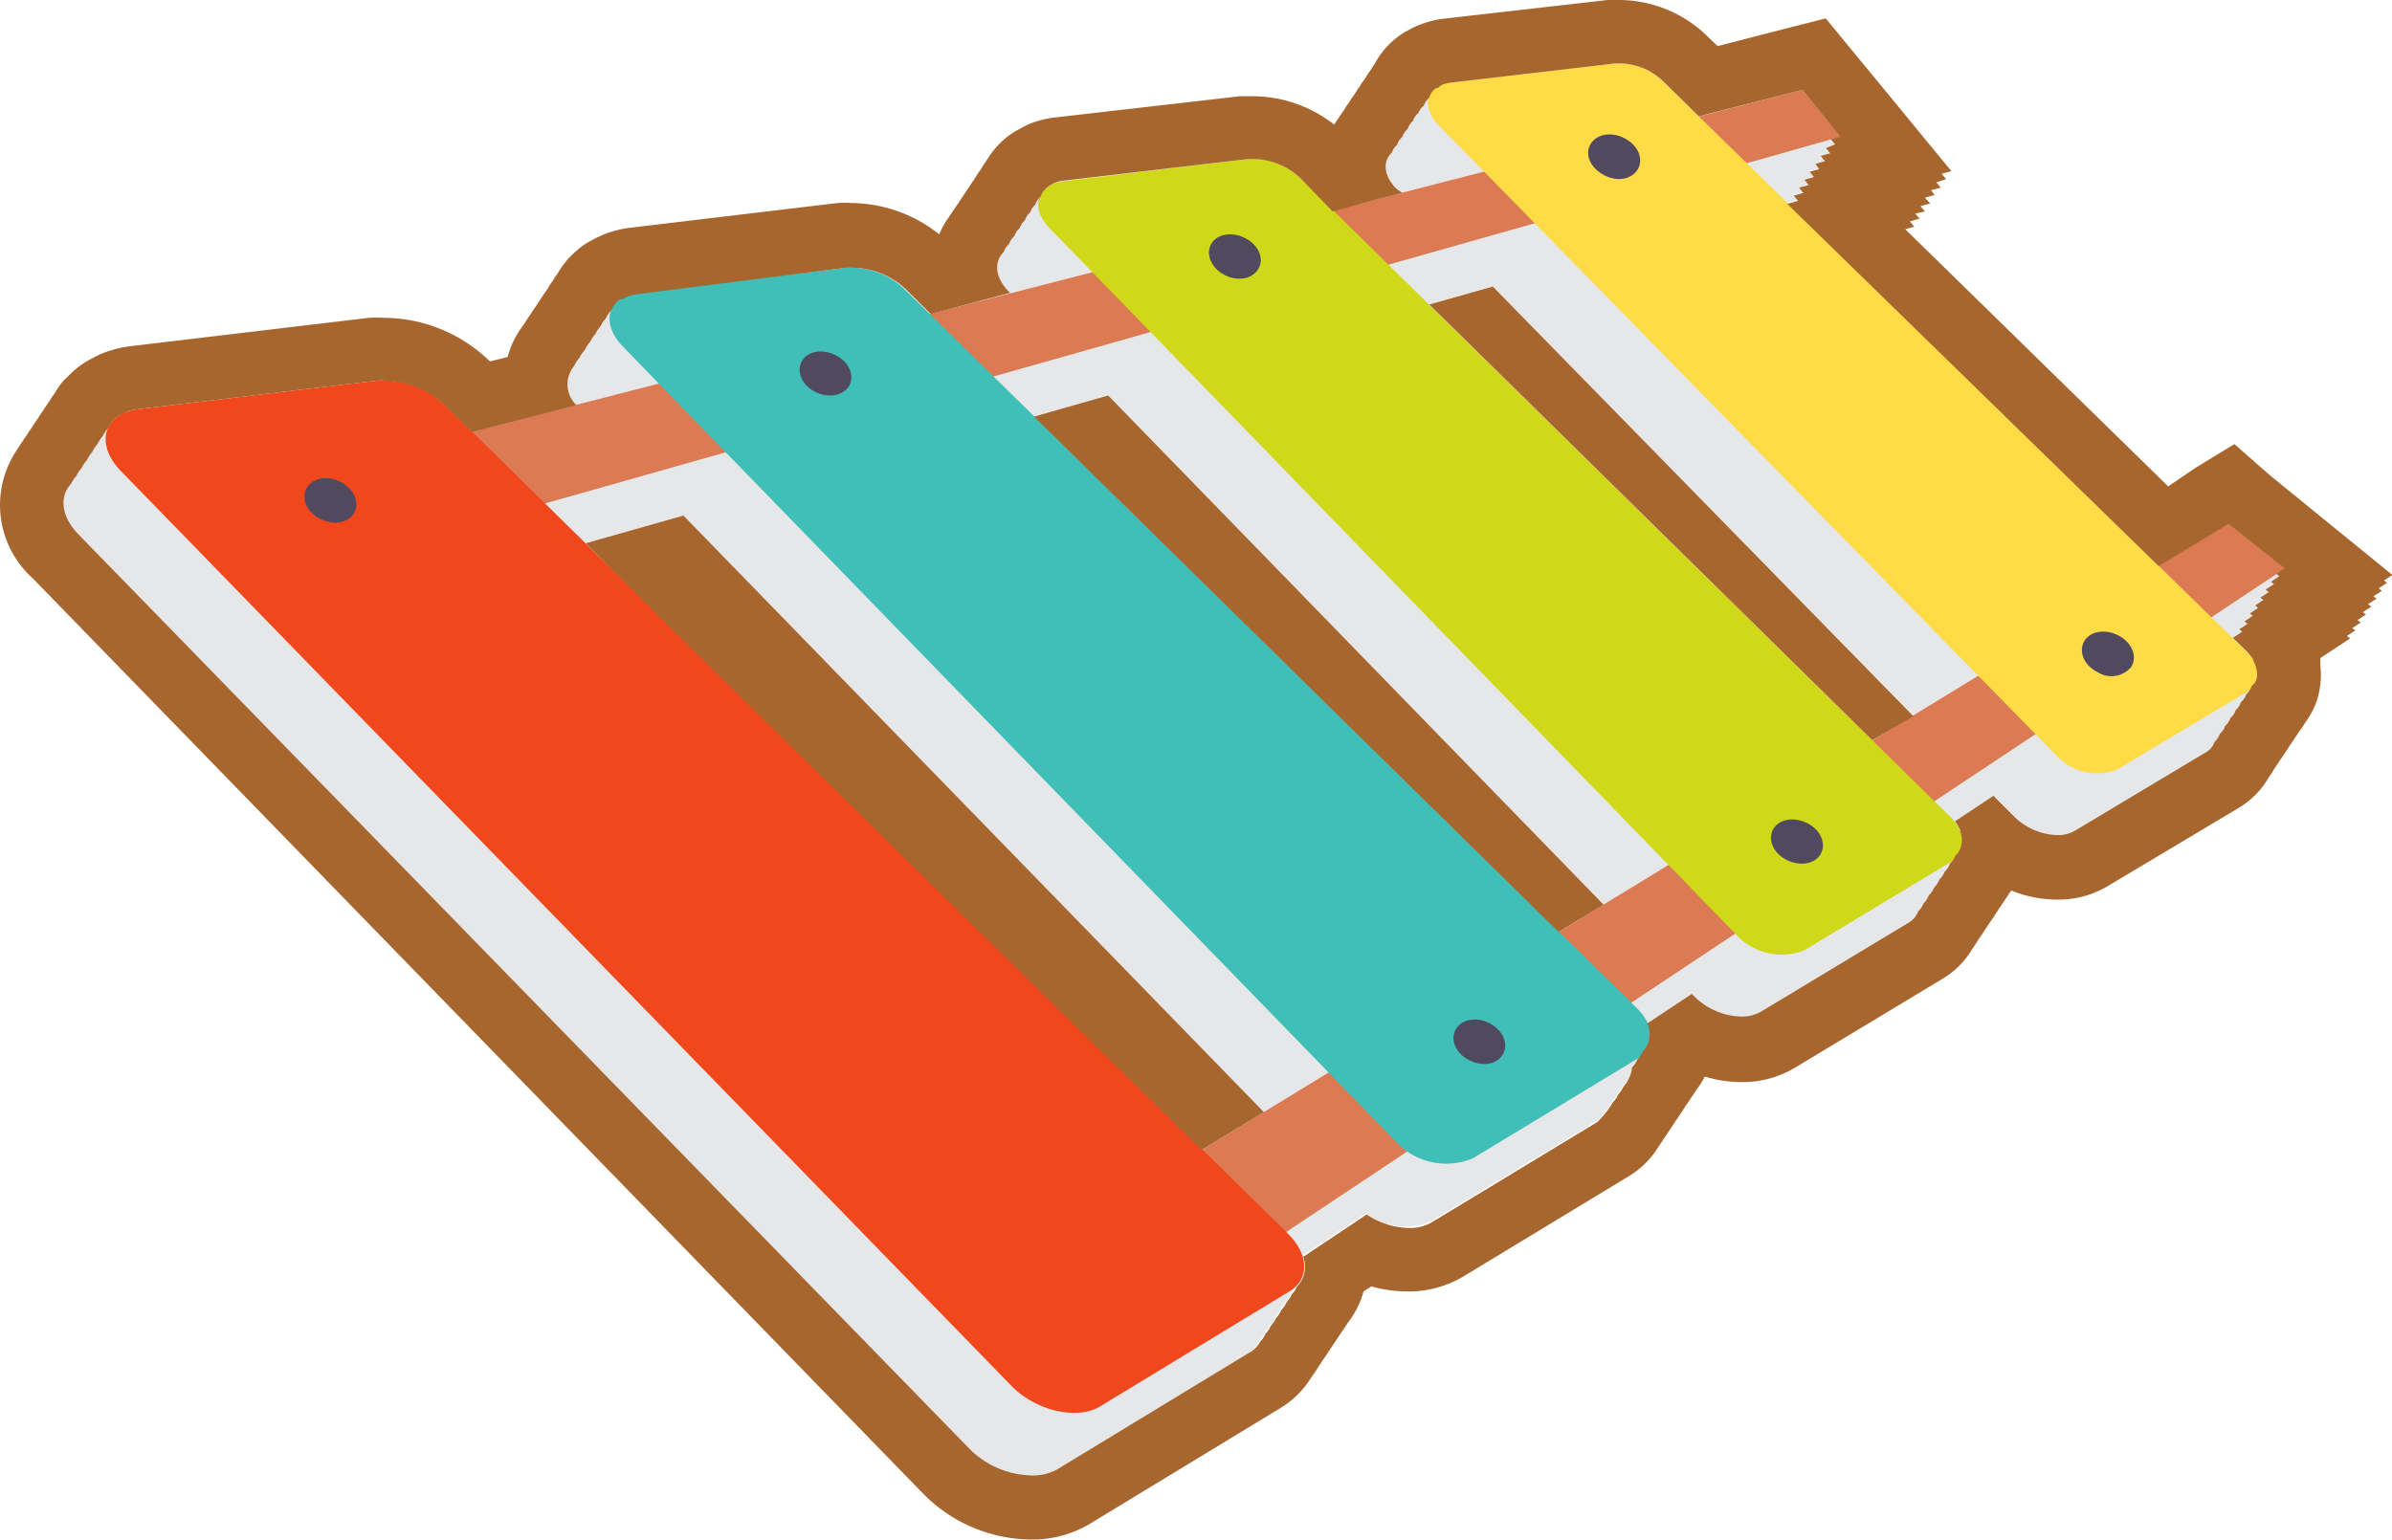 <svg xmlns="http://www.w3.org/2000/svg" width="113.08" height="72.81" viewBox="0 0 113.08 72.81">
  <g id="Layer_2" data-name="Layer 2">
    <g id="Layer_1-2" data-name="Layer 1">
      <g id="to_marimba">
        <g>
          <path d="M107.64,27.13l.39-.26-2.65-2.16-3.31,2L84.51,9.6,85,9.46l-.2-.25.45-.13-.2-.25.45-.12-.2-.25.45-.13-.2-.25L86,8l-.2-.25.45-.13-.2-.25.45-.12L86.32,7l.45-.13-.2-.25L87,6.46,85.21,4.25,80.31,5.5,78.59,3.82A3,3,0,0,0,76.36,3l-7.8.89a1.09,1.09,0,0,0-1,.7.77.77,0,0,0-.25.37.79.79,0,0,0-.25.38.77.77,0,0,0-.25.37.79.79,0,0,0-.25.38.77.77,0,0,0-.25.37.79.79,0,0,0-.25.38.77.77,0,0,0-.25.37c-.43.39-.4,1.07.2,1.69l.22.21L63,10,61.47,8.42A3.23,3.23,0,0,0,59,7.52L50.27,8.57a1.23,1.23,0,0,0-1.11.75.87.87,0,0,0-.25.38.9.9,0,0,0-.25.37.87.87,0,0,0-.25.38.9.9,0,0,0-.25.37.87.87,0,0,0-.25.38.9.9,0,0,0-.25.37.87.87,0,0,0-.25.38c-.46.44-.43,1.19.24,1.87l.06.06-3.75,1-1.2-1.18a3.65,3.65,0,0,0-2.8-1l-9.81,1.17a1.44,1.44,0,0,0-1.25.82,1.32,1.32,0,0,0-.25.38,1.15,1.15,0,0,0-.25.37,1.32,1.32,0,0,0-.25.38,1.15,1.15,0,0,0-.25.37,1.32,1.32,0,0,0-.25.38,1.15,1.15,0,0,0-.25.37,1.32,1.32,0,0,0-.25.38,1.36,1.36,0,0,0,.1,1.86l-4.94,1.27-1.26-1.24A4.16,4.16,0,0,0,17.83,18L6.53,19.35a1.65,1.65,0,0,0-1.42.91,1.51,1.51,0,0,0-.25.37,1.56,1.56,0,0,0-.25.38,1.51,1.51,0,0,0-.25.37,1.56,1.56,0,0,0-.25.38,1.51,1.51,0,0,0-.25.37,1.56,1.56,0,0,0-.25.38,1.51,1.51,0,0,0-.25.37c-.55.59-.49,1.53.36,2.4l42.1,43.29c1.13,1.15,3.07,1.59,4.15.94L59,64a1.31,1.31,0,0,0,.54-.61,1.27,1.27,0,0,0,.25-.37,1.19,1.19,0,0,0,.25-.38,1.27,1.27,0,0,0,.25-.37,1.19,1.19,0,0,0,.25-.38,1.27,1.27,0,0,0,.25-.37,1.19,1.19,0,0,0,.25-.38,1.27,1.27,0,0,0,.25-.37,1.35,1.35,0,0,0,.29-1.4l3-2a3.07,3.07,0,0,0,3.07.38l7.84-4.75a4.38,4.38,0,0,0,.74-.94,1.15,1.15,0,0,0,.25-.37,1.19,1.19,0,0,0,.25-.38A1.15,1.15,0,0,0,77,51a1.19,1.19,0,0,0,.25-.38,1.15,1.15,0,0,0,.25-.37,1.19,1.19,0,0,0,.25-.38,1.17,1.17,0,0,0,.22-1.33l2.11-1.4.07.07a2.91,2.91,0,0,0,3.2.73l7-4.22a1,1,0,0,0,.43-.53.9.9,0,0,0,.25-.37.93.93,0,0,0,.25-.38.9.9,0,0,0,.25-.37.93.93,0,0,0,.25-.38.9.9,0,0,0,.25-.37.93.93,0,0,0,.25-.38.9.9,0,0,0,.25-.37,1.18,1.18,0,0,0,0-1.66l1.82-1.21,1,1a2.62,2.62,0,0,0,2.87.66l6.21-3.72a.86.86,0,0,0,.4-.49.84.84,0,0,0,.25-.38.77.77,0,0,0,.25-.37.84.84,0,0,0,.25-.38.77.77,0,0,0,.25-.37.84.84,0,0,0,.25-.38.77.77,0,0,0,.25-.37.84.84,0,0,0,.25-.38c.47-.41.39-1.12-.24-1.73l-.62-.61.44-.29-.14-.11.39-.26-.14-.12.39-.26-.14-.11.39-.26-.14-.12.39-.26-.14-.11.39-.26-.14-.12.39-.26-.14-.11.39-.26ZM67.55,14.4l3-.85L90.46,33.83,88.51,35ZM48.88,19.69l3.51-1L75.81,42.78l-2.13,1.29Zm-21.19,6,4.62-1.31L59.75,52.59l-2.91,1.77Z" fill="#e6e7e8"/>
          <polygon points="108.03 26.87 54.9 62.18 48.86 59.24 105.38 24.71 108.03 26.87" fill="#db7a53"/>
          <polygon points="85.21 4.25 13.32 22.72 16.08 26.55 87.02 6.46 85.21 4.25" fill="#db7a53"/>
          <path d="M78.59,3.82l27.62,27c.69.67.73,1.47.09,1.85l-6.21,3.72a2.62,2.62,0,0,1-2.87-.66L68,5.91c-.85-.88-.58-1.88.55-2L76.36,3A3,3,0,0,1,78.59,3.82Z" fill="#ffdb45"/>
          <path d="M61.47,8.42,92.2,38.63c.76.75.8,1.66.09,2.09l-7,4.22a2.91,2.91,0,0,1-3.2-.73L49.65,10.82c-1-1-.64-2.1.62-2.25L59,7.52A3.23,3.23,0,0,1,61.47,8.42Z" fill="#cfd819"/>
          <path d="M42.76,13.67l34.62,34c.86.85.9,1.86.1,2.35l-7.84,4.75A3.25,3.25,0,0,1,66,54L29.44,16.38c-1.07-1.11-.72-2.38.71-2.55L40,12.66A3.65,3.65,0,0,1,42.76,13.67Z" fill="#40bfb8"/>
          <path d="M21.05,19.17,60.89,58.34c1,1,1,2.14.11,2.7l-9,5.47c-1.08.65-3,.21-4.15-.94L5.72,22.28c-1.24-1.27-.84-2.73.81-2.93L17.83,18A4.16,4.16,0,0,1,21.05,19.17Z" fill="#f0471c"/>
          <path d="M77,7.74c.13-.24-.07-.58-.45-.77s-.79-.14-.93.1.08.59.46.78S76.85,8,77,7.74Z" fill="#51495e" stroke="#51495e" stroke-miterlimit="10"/>
          <path d="M100.34,31.25c.13-.24-.08-.59-.45-.77s-.8-.14-.93.1.07.59.45.77A.72.72,0,0,0,100.34,31.25Z" fill="#51495e" stroke="#51495e" stroke-miterlimit="10"/>
          <path d="M85.64,40.13c.13-.24-.07-.59-.45-.77s-.8-.14-.93.1.07.59.45.77S85.51,40.37,85.64,40.13Z" fill="#51495e" stroke="#51495e" stroke-miterlimit="10"/>
          <path d="M70.62,49.6c.13-.25-.07-.59-.45-.78s-.79-.13-.92.11.07.58.45.77S70.49,49.84,70.62,49.6Z" fill="#51495e" stroke="#51495e" stroke-miterlimit="10"/>
          <path d="M16.31,24c.13-.24-.08-.59-.46-.78s-.79-.13-.92.11.07.59.45.77S16.17,24.26,16.31,24Z" fill="#51495e" stroke="#51495e" stroke-miterlimit="10"/>
          <path d="M39.71,18c.13-.24-.07-.59-.45-.77s-.79-.14-.92.1.07.59.45.77S39.58,18.21,39.71,18Z" fill="#51495e" stroke="#51495e" stroke-miterlimit="10"/>
          <path d="M59.06,12.46c.14-.24-.07-.59-.45-.77s-.79-.14-.92.1.07.59.45.78S58.93,12.7,59.06,12.46Z" fill="#51495e" stroke="#51495e" stroke-miterlimit="10"/>
        </g>
        <path d="M76.6,3a3,3,0,0,1,2,.82L80.31,5.5l4.9-1.25L87,6.46l-.45.12.2.25L86.32,7l.2.25-.45.12.2.25-.45.13L86,8l-.45.12.2.25-.45.13.2.25-.45.12.2.25-.45.13.2.25-.51.14,17.56,17.13,3.31-2L108,26.87l-.39.26.14.12-.39.26.14.11-.39.26.14.12-.39.26.14.11-.39.26.14.12-.39.26.14.11-.39.26.14.12-.39.26.14.11-.44.29.62.61a2.25,2.25,0,0,1,.35.44s0,0,0,.05a1.23,1.23,0,0,1,.15.43s0,0,0,0a.94.94,0,0,1,0,.41h0a.74.74,0,0,1-.24.35.84.84,0,0,1-.25.38.77.77,0,0,1-.25.37.84.84,0,0,1-.25.38.77.77,0,0,1-.25.37.84.84,0,0,1-.25.38.77.77,0,0,1-.25.37.84.84,0,0,1-.25.38.86.86,0,0,1-.4.49l-6.21,3.72a1.63,1.63,0,0,1-.84.2,3,3,0,0,1-2-.86l-1-1-1.82,1.21a1.86,1.86,0,0,1,.25.42.19.19,0,0,1,0,.07,1.11,1.11,0,0,1,0,.8v0a.88.88,0,0,1-.24.34.9.9,0,0,1-.25.37.93.93,0,0,1-.25.38.9.9,0,0,1-.25.37.93.93,0,0,1-.25.38.9.9,0,0,1-.25.37.93.93,0,0,1-.25.38.9.9,0,0,1-.25.37,1,1,0,0,1-.43.53l-7,4.22a1.81,1.81,0,0,1-.95.23,3.27,3.27,0,0,1-2.25-1l-.07-.07-2.11,1.4a1.17,1.17,0,0,1-.22,1.33,1.19,1.19,0,0,1-.25.38,1.15,1.15,0,0,1-.25.37A1.19,1.19,0,0,1,77,51a1.15,1.15,0,0,1-.25.37,1.19,1.19,0,0,1-.25.38,1.15,1.15,0,0,1-.25.37,4.38,4.38,0,0,1-.74.94l-7.84,4.75a2.06,2.06,0,0,1-1.06.26,3.73,3.73,0,0,1-2-.64l-3,2a1.35,1.35,0,0,1-.29,1.4,1.27,1.27,0,0,1-.25.37,1.19,1.19,0,0,1-.25.38,1.27,1.27,0,0,1-.25.37,1.19,1.19,0,0,1-.25.38,1.27,1.27,0,0,1-.25.37,1.19,1.19,0,0,1-.25.38,1.27,1.27,0,0,1-.25.37A1.31,1.31,0,0,1,59,64l-9,5.47a2.34,2.34,0,0,1-1.23.3,4.26,4.26,0,0,1-2.92-1.24L3.72,25.28c-.85-.87-.91-1.81-.36-2.4a1.51,1.51,0,0,1,.25-.37,1.56,1.56,0,0,1,.25-.38,1.51,1.51,0,0,1,.25-.37,1.56,1.56,0,0,1,.25-.38A1.51,1.51,0,0,1,4.61,21a1.56,1.56,0,0,1,.25-.38,1.51,1.51,0,0,1,.25-.37,1.32,1.32,0,0,1,.2-.32l0,0a2.16,2.16,0,0,1,.27-.25l.14-.07L6,19.47a2.34,2.34,0,0,1,.52-.12L17.83,18a2.11,2.11,0,0,1,.36,0,4.25,4.25,0,0,1,2.86,1.19l1.26,1.24,4.29-1.1.65-.17a1.36,1.36,0,0,1-.1-1.86,1.32,1.32,0,0,1,.25-.38,1.27,1.27,0,0,1,.25-.37,1.32,1.32,0,0,1,.25-.38,1.27,1.27,0,0,1,.25-.37,1.32,1.32,0,0,1,.25-.38,1.27,1.27,0,0,1,.25-.37,1.32,1.32,0,0,1,.25-.38,1.69,1.69,0,0,1,.17-.29h0a1.39,1.39,0,0,1,.25-.23l.11,0a1,1,0,0,1,.25-.13,2.07,2.07,0,0,1,.46-.11L40,12.66l.32,0a3.71,3.71,0,0,1,2.48,1L44,14.85l3.75-1-.06-.06c-.67-.68-.7-1.43-.24-1.87a.87.87,0,0,1,.25-.38.9.9,0,0,1,.25-.37.87.87,0,0,1,.25-.38.9.9,0,0,1,.25-.37.87.87,0,0,1,.25-.38.9.9,0,0,1,.25-.37.87.87,0,0,1,.25-.38.72.72,0,0,1,.15-.27h0a1,1,0,0,1,.23-.22l.08-.05a1.79,1.79,0,0,1,.24-.12,1.65,1.65,0,0,1,.41-.09L59,7.52h.28a3.29,3.29,0,0,1,2.2.91L63,10,65,9.45l1.28-.33L66,8.91c-.6-.62-.63-1.3-.2-1.69a.77.77,0,0,1,.25-.37.79.79,0,0,1,.25-.38.77.77,0,0,1,.25-.37.79.79,0,0,1,.25-.38.77.77,0,0,1,.25-.37A.79.79,0,0,1,67.31,5a.77.77,0,0,1,.25-.37h0a.83.83,0,0,1,.33-.46l.07,0A1.23,1.23,0,0,1,68.19,4a2,2,0,0,1,.37-.09L76.36,3h.24M88.51,35l1.73-1,.22-.13L70.57,13.55l-3,.85L88.51,35M73.68,44.07l2.13-1.29L52.39,18.7l-3.51,1L51.22,22,73.68,44.07M56.84,54.36l2.91-1.77L32.31,24.38l-4.62,1.31,4,4,25.12,24.7M76.6,0h0A5.49,5.49,0,0,0,76,0l-7.8.89a4.6,4.6,0,0,0-1,.25,3.78,3.78,0,0,0-.66.31,2.18,2.18,0,0,0-.36.22A3.82,3.82,0,0,0,65,3a4,4,0,0,0-.22.34,3.11,3.11,0,0,0-.25.38,3,3,0,0,0-.25.37,3.11,3.11,0,0,0-.25.38,3,3,0,0,0-.25.37,3.11,3.11,0,0,0-.25.38,3.19,3.19,0,0,0-.26.38c-.07.09-.13.19-.2.29a6.27,6.27,0,0,0-3.81-1.34c-.22,0-.43,0-.64,0l-8.71,1a4.94,4.94,0,0,0-1.09.25,4.29,4.29,0,0,0-.64.31,3,3,0,0,0-.39.23,4,4,0,0,0-.85.81,4.87,4.87,0,0,0-.32.47,2.92,2.92,0,0,0-.24.37c-.09.12-.17.24-.25.37s-.17.25-.25.38-.17.24-.25.37-.17.25-.25.38-.17.24-.25.37-.18.25-.26.39a4,4,0,0,0-.47.83,6.75,6.75,0,0,0-4.13-1.48,4.92,4.92,0,0,0-.67,0l-9.82,1.17a5.23,5.23,0,0,0-1.12.27,6.13,6.13,0,0,0-1.06.54,4.5,4.5,0,0,0-.67.59l-.07.06-.15.19a3.65,3.65,0,0,0-.34.5,3.75,3.75,0,0,0-.24.36c-.09.12-.17.25-.25.38s-.17.24-.25.37-.17.25-.25.38-.17.24-.25.37-.17.25-.25.38-.17.24-.25.37A4,4,0,0,0,24,16.88l-.79.2-.06,0a7.2,7.2,0,0,0-5-2.05,5.69,5.69,0,0,0-.72,0L6.17,16.37A5.21,5.21,0,0,0,5,16.65a3.77,3.77,0,0,0-.65.3,3.54,3.54,0,0,0-.43.25,4.4,4.4,0,0,0-.72.61l-.06.06L3,18a4.13,4.13,0,0,0-.41.59c-.09.12-.17.24-.25.37s-.17.24-.25.37-.17.25-.25.38-.17.24-.25.37-.17.25-.25.38-.17.24-.25.37-.17.24-.24.37a4.66,4.66,0,0,0,.71,6.16l42.1,43.29a7.21,7.21,0,0,0,5.07,2.15,5.31,5.31,0,0,0,2.79-.74l9-5.47A4.37,4.37,0,0,0,62,65.12c.09-.12.18-.25.26-.38s.17-.25.25-.38.17-.24.25-.37.17-.25.25-.38.17-.24.25-.37.17-.25.25-.38l.24-.35a4.21,4.21,0,0,0,.71-1.44l.37-.24a6.25,6.25,0,0,0,1.71.24,5.06,5.06,0,0,0,2.61-.69L77,55.62a4.11,4.11,0,0,0,1.43-1.44,3.11,3.11,0,0,0,.25-.38,3,3,0,0,0,.25-.37,3.11,3.11,0,0,0,.25-.38,3,3,0,0,0,.25-.37,3.11,3.11,0,0,0,.25-.38,3,3,0,0,0,.25-.37c.09-.12.17-.24.25-.37a4,4,0,0,0,.41-.65,6.06,6.06,0,0,0,1.74.26,4.83,4.83,0,0,0,2.51-.67l7-4.22a4,4,0,0,0,1.4-1.41c.09-.12.17-.25.25-.38s.17-.24.25-.37.17-.25.25-.38.17-.24.25-.37.17-.25.25-.38.17-.24.25-.37.17-.25.25-.38l.09-.13a5.79,5.79,0,0,0,2.17.43,4.55,4.55,0,0,0,2.38-.63l6.21-3.71a4,4,0,0,0,1.39-1.4c.08-.12.17-.24.24-.37s.17-.25.25-.38.17-.24.25-.37.17-.25.25-.38.17-.24.25-.37.17-.25.25-.38a3,3,0,0,0,.25-.37,3.87,3.87,0,0,0,.54-1v0l0,0a4,4,0,0,0,.18-1.75v-.09l0-.09s0-.08,0-.13l1.41-.93-.15-.12.4-.26-.15-.11.4-.26-.15-.12.4-.26-.15-.11.4-.26-.15-.12.4-.26-.15-.11.4-.26-.15-.12.4-.26-.15-.11.4-.26-3.16-2.57-2.65-2.16L105.63,21l-1.82,1.11L102.5,23,90.07,10.84l.43-.12-.21-.25.46-.13-.21-.24L91,10l-.21-.25.46-.13L91,9.35l.46-.13L91.29,9l.46-.13-.21-.24L92,8.47l-.21-.25.46-.13L89.34,4.55,87.52,2.34,86.31.87l-1.85.47-3.26.84-.52-.5A6,6,0,0,0,76.6,0Z" fill="#a8662f"/>
      </g>
    </g>
  </g>
</svg>

